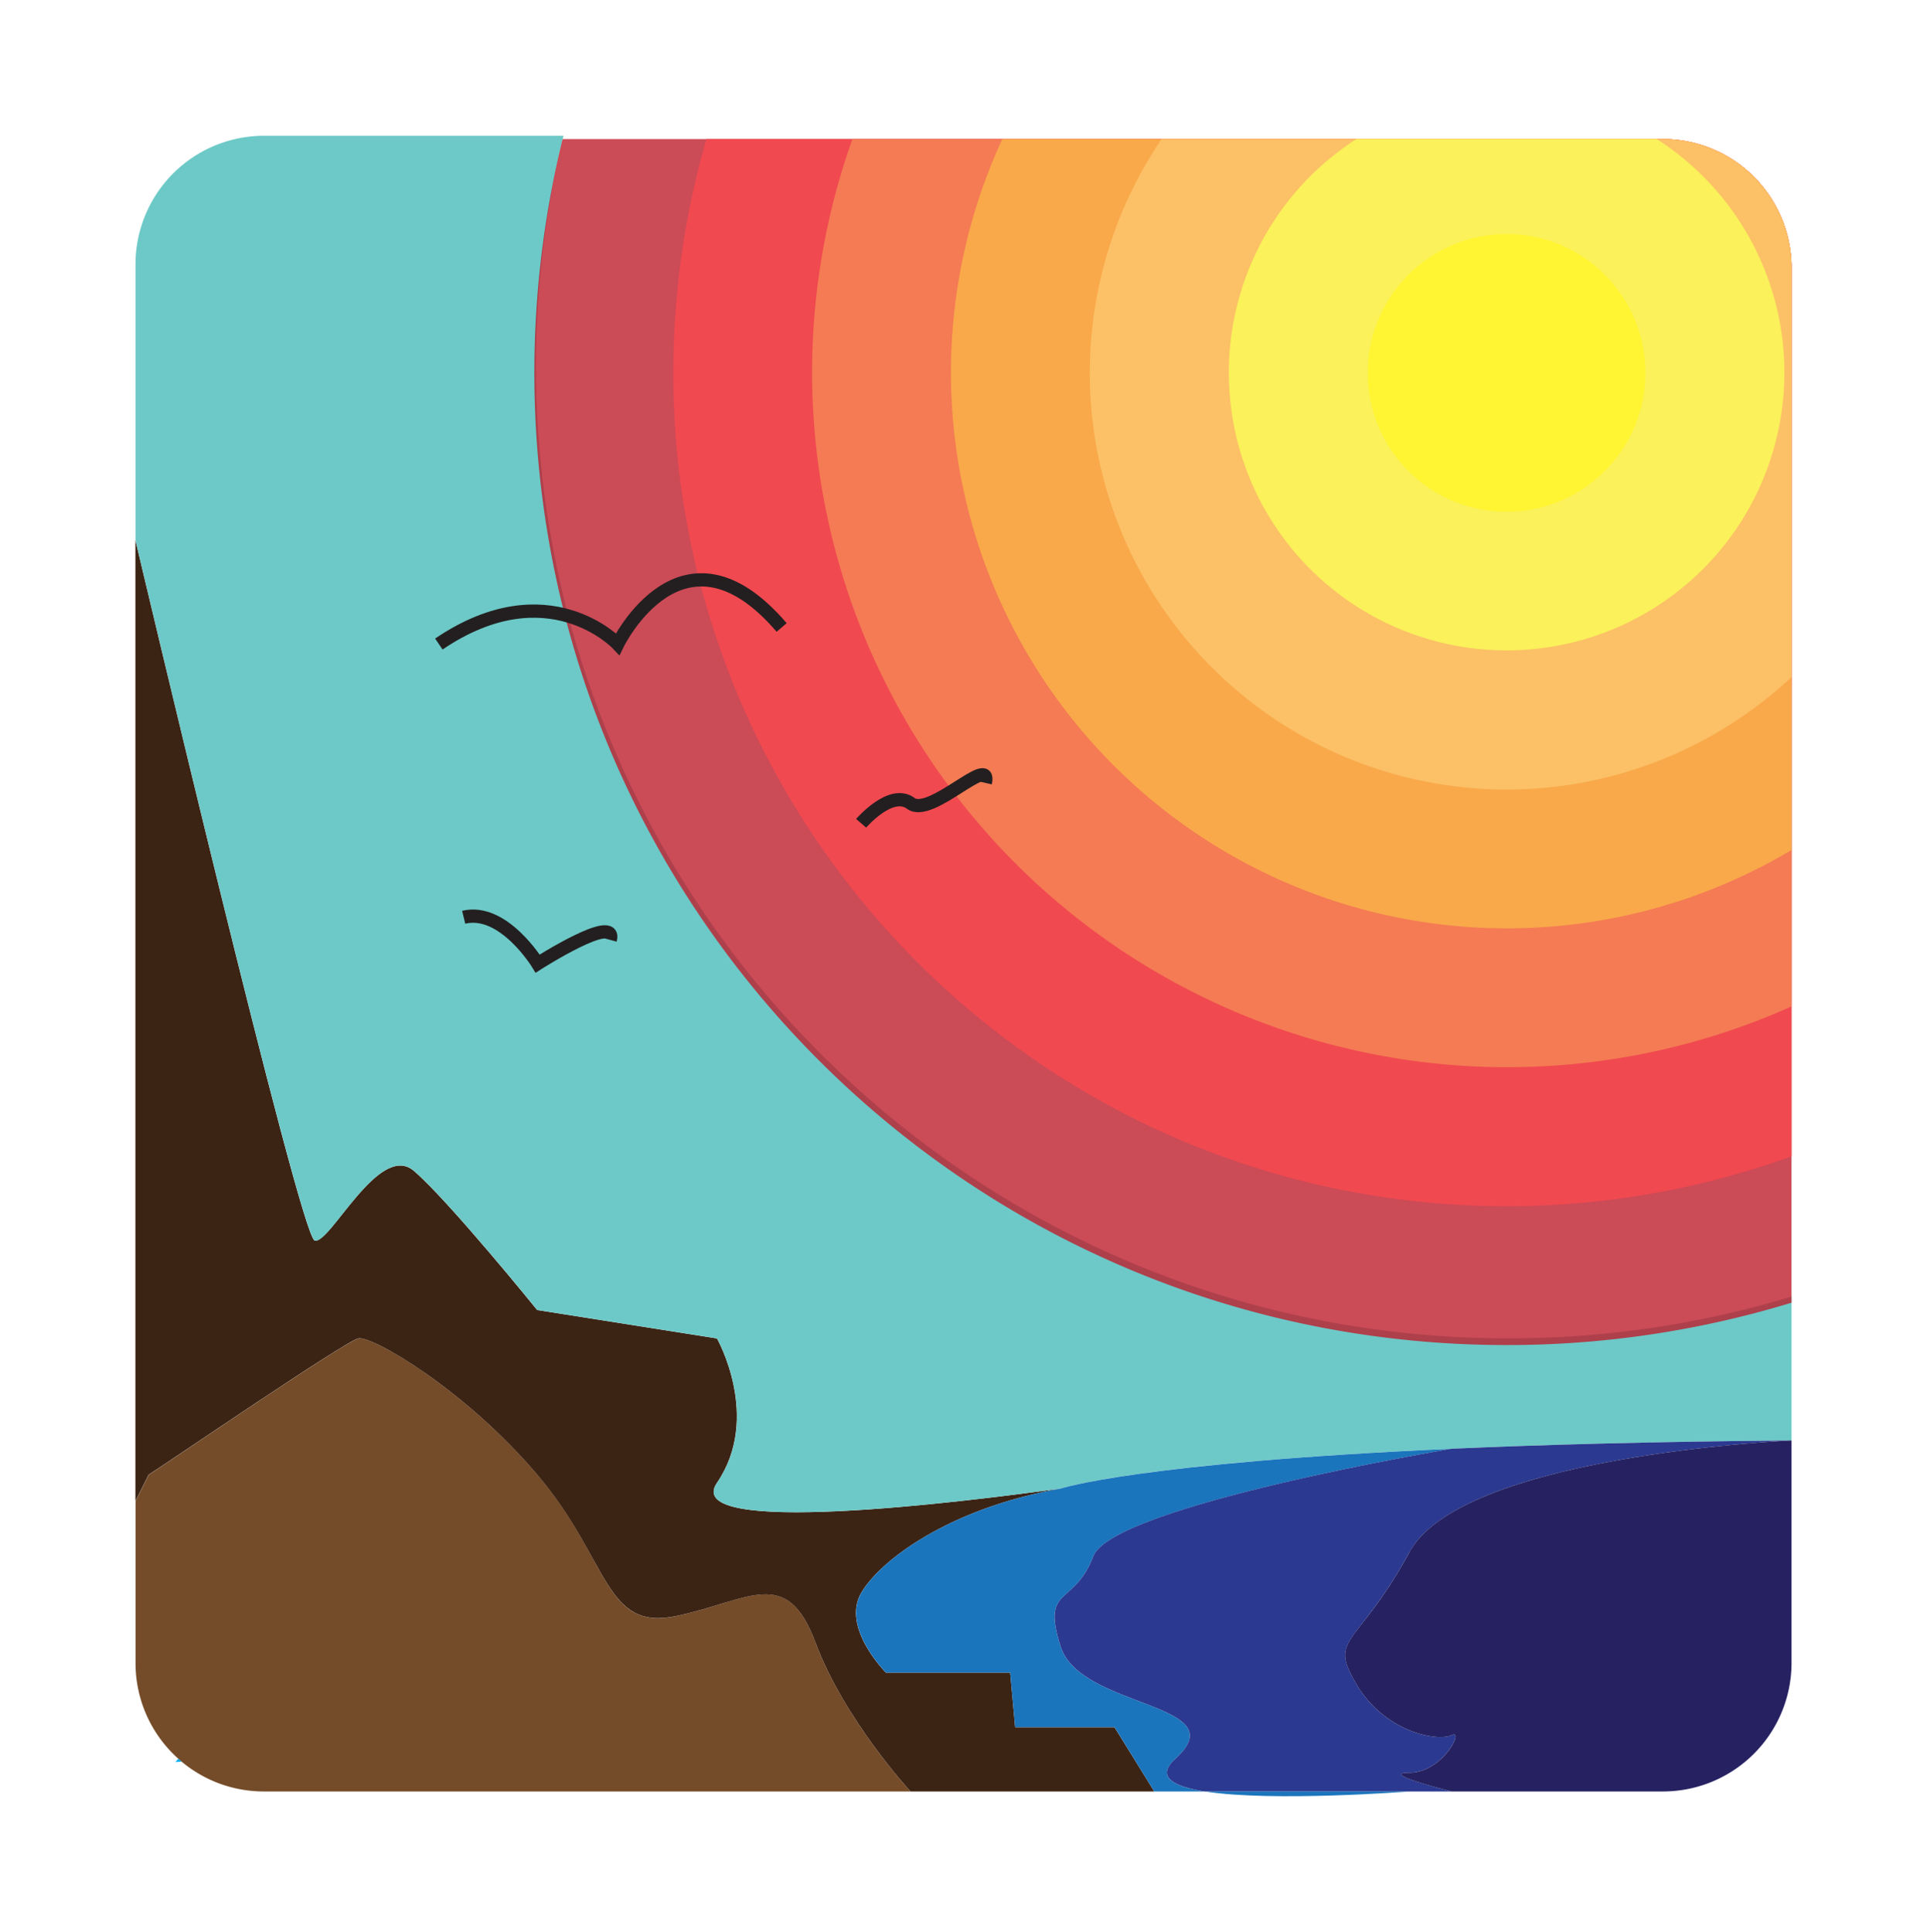 <svg id="Layer_1" data-name="Layer 1" xmlns="http://www.w3.org/2000/svg" viewBox="0 0 581.81 583.48"><defs><style>.cls-1{fill:#754c29;}.cls-2{fill:#3c2415;}.cls-3{fill:#6cc9c7;}.cls-4{opacity:0.8;}.cls-5{fill:#be1e2d;}.cls-6{fill:#ed1c24;}.cls-7{fill:#f15a29;}.cls-8{fill:#f7941d;}.cls-9{fill:#fbb040;}.cls-10{fill:#f9ed32;}.cls-11{fill:#fff200;}.cls-12{fill:#00aeef;}.cls-13{fill:none;stroke:#231f20;stroke-miterlimit:10;stroke-width:4px;}.cls-14{fill:#1b75bc;}.cls-15{fill:#2b3990;}.cls-16{fill:#262262;}</style></defs><title>Artboard 13</title><path class="cls-1" d="M274.91,541H79.74a38.68,38.68,0,0,1-24.89-9l-1-.88a38.7,38.7,0,0,1-12.93-28.92V453.35l4-8c5.33-3.33,59.33-40.32,63.33-41.16s31.93,15.16,54,41.16S182.3,492.69,204.27,488s33.23-15.33,41.94,8S274.91,541,274.91,541Z"/><path class="cls-2" d="M348.5,541H274.91s-20-21.67-28.7-45-20-12.67-41.94-8-20-16.67-42.06-42.67-50-42-54-41.16-58,37.83-63.33,41.16l-4,8V163.12s49.6,210,54.1,211.49,19.5-30,30-21,37.2,42,37.2,42l54.29,8.59s13.5,23.78,0,43.6c-11.19,16.42,74.24,5.83,103.77,1.72-34.2,6.08-54.78,22-60.27,31.59-6,10.5,7.5,24,7.5,24H305l1.5,16.5h30Z"/><path class="cls-3" d="M540.91,391.55V435c-41.12.34-74.93,1.27-102.64,2.5-94.59,4.22-118,12-118,12-29.53,4.11-115,14.7-103.77-1.72,13.5-19.82,0-43.6,0-43.6l-54.29-8.59s-26.7-33-37.2-42-25.5,22.5-30,21-54.1-211.49-54.1-211.49V79.85A38.84,38.84,0,0,1,79.74,41h90.38l-.24,1a296.54,296.54,0,0,0,1.71,144c33,124.65,145.76,216.67,280.49,218.15l3.8,0h2.29A293.78,293.78,0,0,0,540.91,391.55Z"/><g class="cls-4"><path class="cls-5" d="M540.91,80.85V393.4l-.5.15a293.74,293.74,0,0,1-85.53,12.64c-137,0-251.94-93.63-284.38-220.47A296.46,296.46,0,0,1,169.62,43c.08-.33.16-.67.25-1s.16-.67.25-1l-.24,1h332.2A38.84,38.84,0,0,1,540.91,80.85Z"/><path class="cls-6" d="M540.91,80.85V349.18a251.43,251.43,0,0,1-86,15.07c-117.49,0-216-80.33-243.8-189.13A253.85,253.85,0,0,1,213.29,42H502.08A38.84,38.84,0,0,1,540.91,80.85Z"/><path class="cls-7" d="M540.91,80.85V303.93A209.88,209.88,0,0,1,257.36,42H502.08A38.84,38.84,0,0,1,540.91,80.85Z"/><path class="cls-8" d="M540.91,80.85V256.69A167.86,167.86,0,0,1,302.64,42H502.08A38.84,38.84,0,0,1,540.91,80.85Z"/><path class="cls-9" d="M540.91,80.85v123.6A125.85,125.85,0,0,1,350.7,42H502.08A38.84,38.84,0,0,1,540.91,80.85Z"/><path class="cls-10" d="M538.75,112.61A83.87,83.87,0,1,1,409.52,42h90.72A83.77,83.77,0,0,1,538.75,112.61Z"/><ellipse class="cls-11" cx="454.88" cy="112.61" rx="41.93" ry="41.94"/></g><path class="cls-12" d="M54.85,532,53,532.1l.83-1Z"/><path class="cls-13" d="M132.5,194.49c33-22.37,54,0,54,0s19.5-40.06,49.5-5"/><path class="cls-13" d="M260,248.62s9-10.5,15-6,24.58-15.4,22.5-6.19"/><path class="cls-13" d="M140,277c12-2.91,22.34,14,22.34,14s24.16-15.42,21.91-7.16"/><path class="cls-14" d="M363.77,541H348.5l-12-19.42h-30L305,505.1H267.5s-13.5-13.5-7.5-24c5.49-9.61,26.07-25.51,60.27-31.59,0,0,23.41-7.77,118-12,0,0-102.36,17.17-108.19,32.5s-15.78,8.67-9.81,27.33,53.31,16.85,34.64,33.76C348.92,536.54,354.05,539.5,363.77,541Z"/><path class="cls-15" d="M438.27,541h-74.5c-9.72-1.52-14.85-4.48-8.86-9.91,18.67-16.91-28.67-15.09-34.64-33.76s4-12,9.81-27.33,108.19-32.5,108.19-32.5c27.71-1.23,61.52-2.16,102.64-2.5,0,0-99.33,4.33-115.33,33.67s-24.67,25.33-16,40S434.3,526,438.27,524s-2.69,11.33-12.69,11.33S438.27,541,438.27,541Z"/><path class="cls-14" d="M425.58,541s-41.21,3.23-61.81,0Z"/><path class="cls-16" d="M540.91,435v67.17A38.84,38.84,0,0,1,502.08,541H438.27s-22.69-5.67-12.69-5.67S442.24,522,438.27,524s-20-.67-28.69-15.33,0-10.67,16-40S540.91,435,540.91,435Z"/></svg>